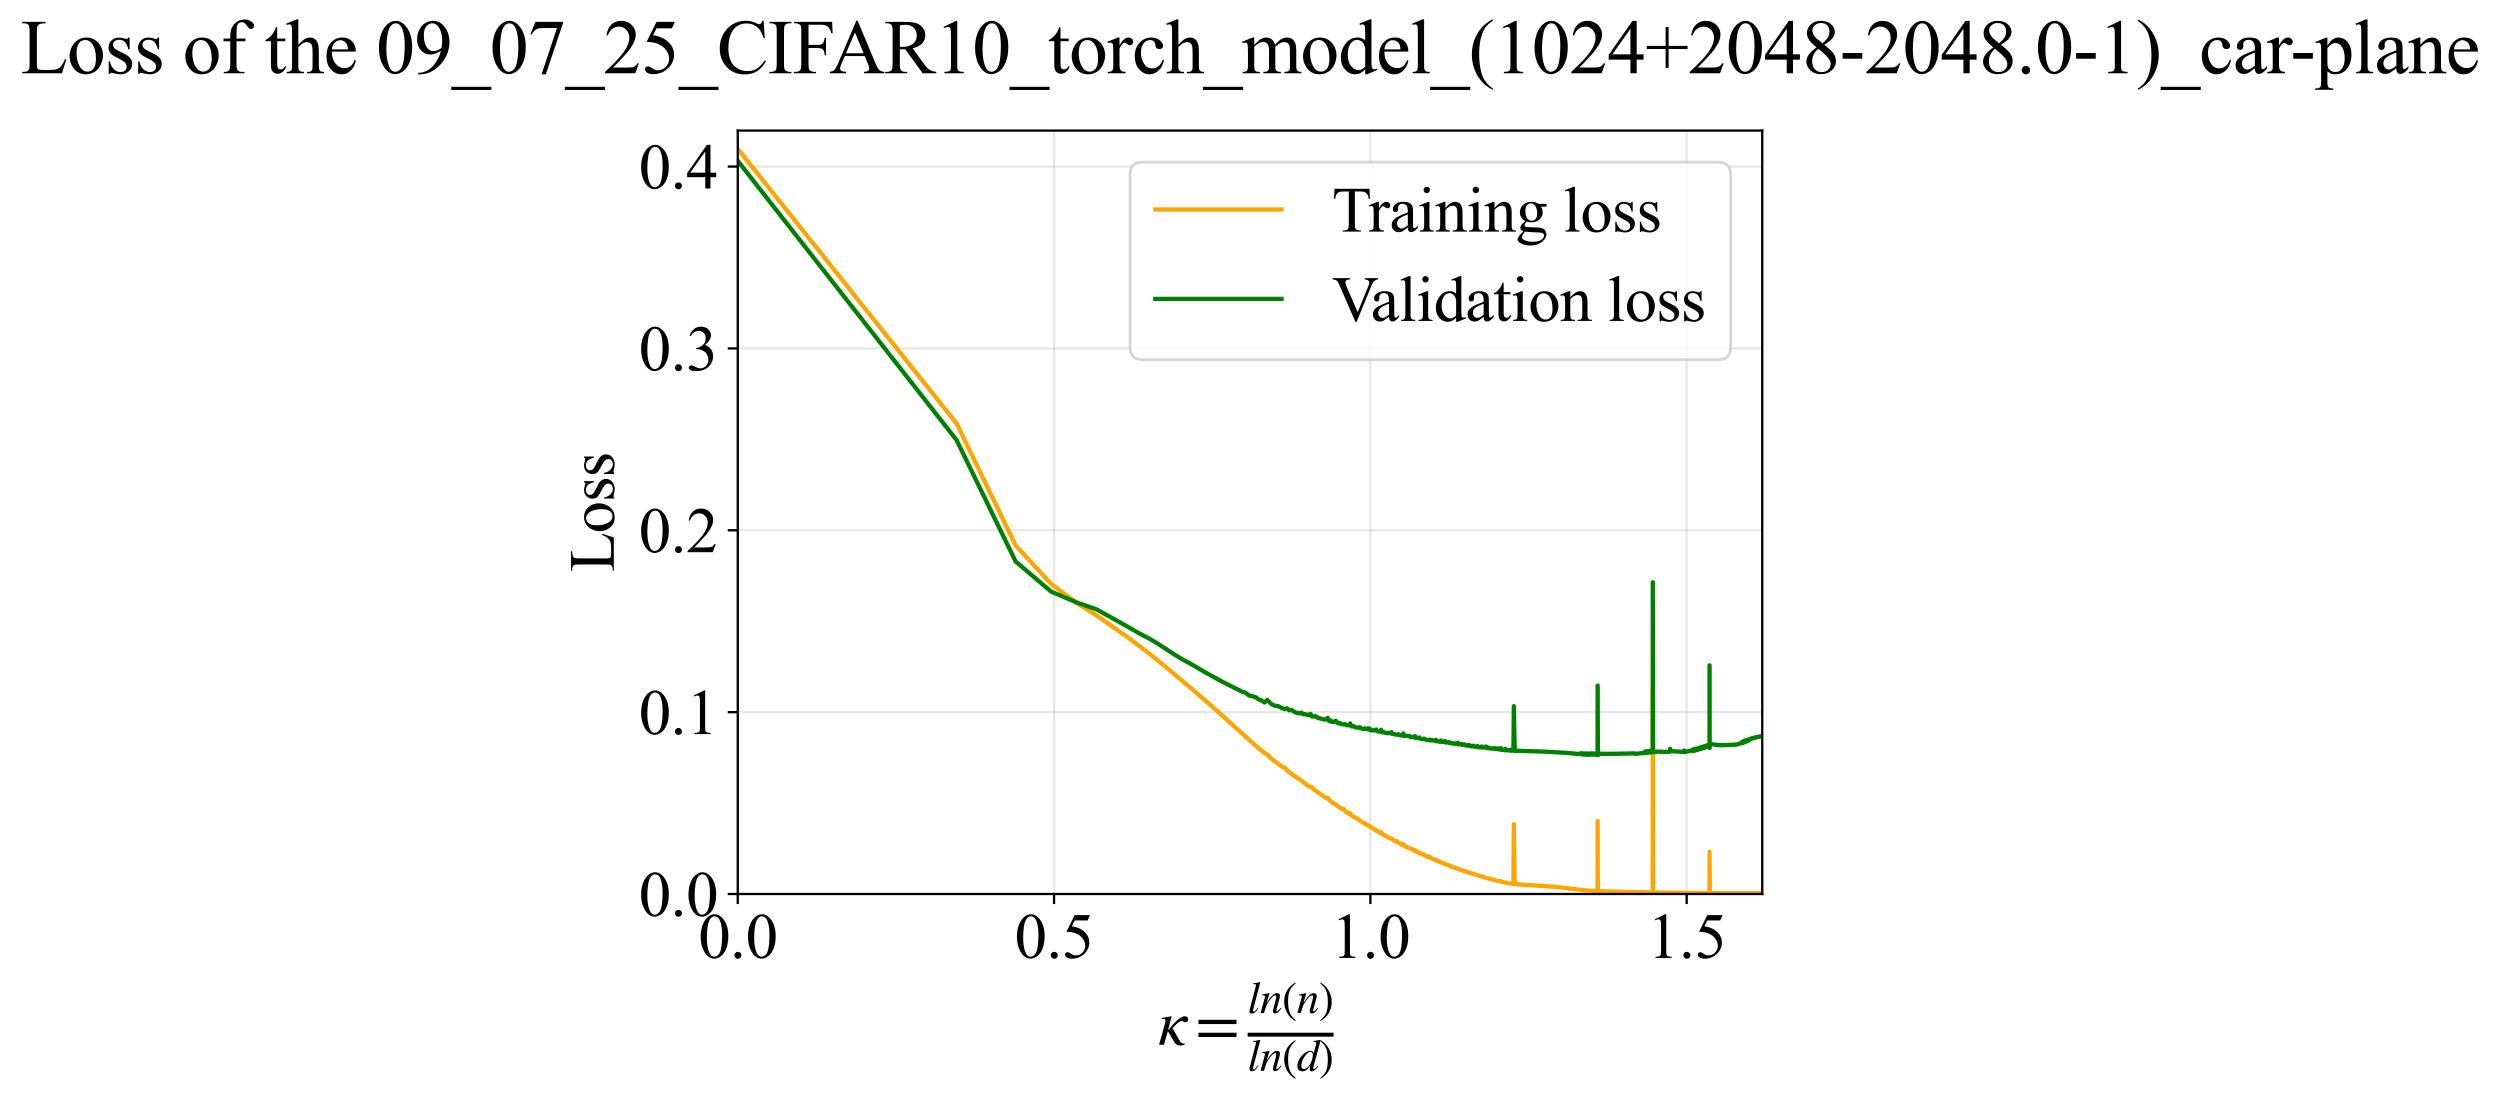<?xml version="1.0" encoding="utf-8" standalone="no"?>
<!DOCTYPE svg PUBLIC "-//W3C//DTD SVG 1.1//EN"
  "http://www.w3.org/Graphics/SVG/1.1/DTD/svg11.dtd">
<svg xmlns:xlink="http://www.w3.org/1999/xlink" width="871.472pt" height="383.266pt" viewBox="0 0 871.472 383.266" xmlns="http://www.w3.org/2000/svg" version="1.1">
 <defs>
  <style type="text/css">*{stroke-linejoin: round; stroke-linecap: butt}</style>
 </defs>
 <g id="figure_1">
  <g id="patch_1">
   <path d="M -0 383.266 
L 871.472 383.266 
L 871.472 0 
L -0 0 
z
" style="fill: #ffffff"/>
  </g>
  <g id="axes_1">
   <g id="patch_2">
    <path d="M 257.176 311.644 
L 614.296 311.644 
L 614.296 45.532 
L 257.176 45.532 
z
" style="fill: #ffffff"/>
   </g>
   <g id="matplotlib.axis_1">
    <g id="xtick_1">
     <g id="line2d_1">
      <path d="M 257.176 311.644 
L 257.176 45.532 
" clip-path="url(#p39e21e4a8b)" style="fill: none; stroke: #b0b0b0; stroke-opacity: 0.3; stroke-width: 0.8; stroke-linecap: square"/>
     </g>
     <g id="line2d_2">
      <defs>
       <path id="md12a4239df" d="M 0 0 
L 0 3.5 
" style="stroke: #000000; stroke-width: 0.8"/>
      </defs>
      <g>
       <use xlink:href="#md12a4239df" x="257.176" y="311.644" style="stroke: #000000; stroke-width: 0.8"/>
      </g>
     </g>
     <g id="text_1">
      <!-- 0.0 -->
      <g transform="translate(243.426 333.92) scale(0.22 -0.22)">
       <defs>
        <path id="TimesNewRomanPSMT-30" d="M 231 2094 
Q 231 2819 450 3342 
Q 669 3866 1031 4122 
Q 1313 4325 1613 4325 
Q 2100 4325 2488 3828 
Q 2972 3213 2972 2159 
Q 2972 1422 2759 906 
Q 2547 391 2217 158 
Q 1888 -75 1581 -75 
Q 975 -75 572 641 
Q 231 1244 231 2094 
z
M 844 2016 
Q 844 1141 1059 588 
Q 1238 122 1591 122 
Q 1759 122 1940 273 
Q 2122 425 2216 781 
Q 2359 1319 2359 2297 
Q 2359 3022 2209 3506 
Q 2097 3866 1919 4016 
Q 1791 4119 1609 4119 
Q 1397 4119 1231 3928 
Q 1006 3669 925 3112 
Q 844 2556 844 2016 
z
" transform="scale(0.016)"/>
        <path id="TimesNewRomanPSMT-2e" d="M 800 606 
Q 947 606 1047 504 
Q 1147 403 1147 259 
Q 1147 116 1045 14 
Q 944 -88 800 -88 
Q 656 -88 554 14 
Q 453 116 453 259 
Q 453 406 554 506 
Q 656 606 800 606 
z
" transform="scale(0.016)"/>
       </defs>
       <use xlink:href="#TimesNewRomanPSMT-30"/>
       <use xlink:href="#TimesNewRomanPSMT-2e" transform="translate(50 0)"/>
       <use xlink:href="#TimesNewRomanPSMT-30" transform="translate(75 0)"/>
      </g>
     </g>
    </g>
    <g id="xtick_2">
     <g id="line2d_3">
      <path d="M 367.435 311.644 
L 367.435 45.532 
" clip-path="url(#p39e21e4a8b)" style="fill: none; stroke: #b0b0b0; stroke-opacity: 0.3; stroke-width: 0.8; stroke-linecap: square"/>
     </g>
     <g id="line2d_4">
      <g>
       <use xlink:href="#md12a4239df" x="367.435" y="311.644" style="stroke: #000000; stroke-width: 0.8"/>
      </g>
     </g>
     <g id="text_2">
      <!-- 0.5 -->
      <g transform="translate(353.685 333.92) scale(0.22 -0.22)">
       <defs>
        <path id="TimesNewRomanPSMT-35" d="M 2778 4238 
L 2534 3706 
L 1259 3706 
L 981 3138 
Q 1809 3016 2294 2522 
Q 2709 2097 2709 1522 
Q 2709 1188 2573 903 
Q 2438 619 2231 419 
Q 2025 219 1772 97 
Q 1413 -75 1034 -75 
Q 653 -75 479 54 
Q 306 184 306 341 
Q 306 428 378 495 
Q 450 563 559 563 
Q 641 563 702 538 
Q 763 513 909 409 
Q 1144 247 1384 247 
Q 1750 247 2026 523 
Q 2303 800 2303 1197 
Q 2303 1581 2056 1914 
Q 1809 2247 1375 2428 
Q 1034 2569 447 2591 
L 1259 4238 
L 2778 4238 
z
" transform="scale(0.016)"/>
       </defs>
       <use xlink:href="#TimesNewRomanPSMT-30"/>
       <use xlink:href="#TimesNewRomanPSMT-2e" transform="translate(50 0)"/>
       <use xlink:href="#TimesNewRomanPSMT-35" transform="translate(75 0)"/>
      </g>
     </g>
    </g>
    <g id="xtick_3">
     <g id="line2d_5">
      <path d="M 477.694 311.644 
L 477.694 45.532 
" clip-path="url(#p39e21e4a8b)" style="fill: none; stroke: #b0b0b0; stroke-opacity: 0.3; stroke-width: 0.8; stroke-linecap: square"/>
     </g>
     <g id="line2d_6">
      <g>
       <use xlink:href="#md12a4239df" x="477.694" y="311.644" style="stroke: #000000; stroke-width: 0.8"/>
      </g>
     </g>
     <g id="text_3">
      <!-- 1.0 -->
      <g transform="translate(463.944 333.92) scale(0.22 -0.22)">
       <defs>
        <path id="TimesNewRomanPSMT-31" d="M 750 3822 
L 1781 4325 
L 1884 4325 
L 1884 747 
Q 1884 391 1914 303 
Q 1944 216 2037 169 
Q 2131 122 2419 116 
L 2419 0 
L 825 0 
L 825 116 
Q 1125 122 1212 167 
Q 1300 213 1334 289 
Q 1369 366 1369 747 
L 1369 3034 
Q 1369 3497 1338 3628 
Q 1316 3728 1258 3775 
Q 1200 3822 1119 3822 
Q 1003 3822 797 3725 
L 750 3822 
z
" transform="scale(0.016)"/>
       </defs>
       <use xlink:href="#TimesNewRomanPSMT-31"/>
       <use xlink:href="#TimesNewRomanPSMT-2e" transform="translate(50 0)"/>
       <use xlink:href="#TimesNewRomanPSMT-30" transform="translate(75 0)"/>
      </g>
     </g>
    </g>
    <g id="xtick_4">
     <g id="line2d_7">
      <path d="M 587.953 311.644 
L 587.953 45.532 
" clip-path="url(#p39e21e4a8b)" style="fill: none; stroke: #b0b0b0; stroke-opacity: 0.3; stroke-width: 0.8; stroke-linecap: square"/>
     </g>
     <g id="line2d_8">
      <g>
       <use xlink:href="#md12a4239df" x="587.953" y="311.644" style="stroke: #000000; stroke-width: 0.8"/>
      </g>
     </g>
     <g id="text_4">
      <!-- 1.5 -->
      <g transform="translate(574.203 333.92) scale(0.22 -0.22)">
       <use xlink:href="#TimesNewRomanPSMT-31"/>
       <use xlink:href="#TimesNewRomanPSMT-2e" transform="translate(50 0)"/>
       <use xlink:href="#TimesNewRomanPSMT-35" transform="translate(75 0)"/>
      </g>
     </g>
    </g>
    <g id="text_5">
     <!-- $\kappa  = \frac{ln(n)}{ln(d)}$ -->
     <g transform="translate(403.726 364.186) scale(0.22 -0.22)">
      <defs>
       <path id="STIXGeneral-Italic-3ba" d="M 979 1440 
L 998 1446 
Q 1850 2541 2464 2790 
Q 2547 2822 2630 2822 
Q 2797 2822 2886 2736 
Q 2976 2650 2976 2522 
Q 2976 2387 2893 2307 
Q 2810 2227 2682 2227 
Q 2605 2227 2502 2288 
Q 2400 2349 2336 2349 
Q 2170 2349 1990 2205 
Q 1811 2061 1414 1645 
L 2042 544 
Q 2202 262 2310 182 
Q 2419 102 2624 102 
L 2624 0 
Q 2374 -83 2182 -83 
Q 1786 -83 1555 326 
L 960 1350 
L 576 0 
L 90 0 
L 640 1978 
Q 730 2317 730 2406 
Q 730 2560 518 2560 
L 339 2560 
L 339 2650 
Q 678 2694 1306 2822 
L 1325 2803 
L 979 1440 
z
" transform="scale(0.016)"/>
       <path id="STIXGeneral-Regular-3d" d="M 4077 2048 
L 307 2048 
L 307 2470 
L 4077 2470 
L 4077 2048 
z
M 4077 768 
L 307 768 
L 307 1190 
L 4077 1190 
L 4077 768 
z
" transform="scale(0.016)"/>
       <path id="STIXGeneral-Italic-6c" d="M 1786 4339 
L 806 595 
Q 755 410 755 320 
Q 755 205 864 205 
Q 1037 205 1293 570 
L 1453 794 
L 1542 730 
Q 1254 275 1046 102 
Q 838 -70 576 -70 
Q 262 -70 262 288 
Q 262 397 288 480 
L 1165 3834 
Q 1184 3898 1184 3955 
Q 1184 4096 870 4096 
L 755 4096 
L 755 4198 
Q 1203 4250 1747 4371 
L 1786 4339 
z
" transform="scale(0.016)"/>
       <path id="STIXGeneral-Italic-6e" d="M 2944 749 
L 3034 666 
Q 2707 218 2534 80 
Q 2362 -58 2138 -58 
Q 2010 -58 1923 28 
Q 1837 115 1837 288 
Q 1837 390 1939 768 
L 2221 1805 
Q 2310 2150 2310 2310 
Q 2310 2496 2157 2496 
Q 1971 2496 1750 2275 
Q 1530 2054 1210 1587 
Q 998 1274 899 1024 
Q 800 774 570 0 
L 90 0 
L 704 2240 
Q 717 2304 717 2349 
Q 717 2445 630 2480 
Q 544 2515 301 2522 
L 301 2624 
Q 550 2675 857 2729 
Q 1165 2784 1338 2822 
L 1363 2810 
L 934 1414 
Q 1408 2170 1753 2496 
Q 2099 2822 2413 2822 
Q 2611 2822 2720 2716 
Q 2829 2611 2829 2432 
Q 2829 2272 2765 2048 
L 2406 749 
Q 2317 429 2317 358 
Q 2317 243 2419 243 
Q 2541 243 2810 582 
Q 2854 634 2944 749 
z
" transform="scale(0.016)"/>
       <path id="STIXGeneral-Regular-28" d="M 1946 -1030 
L 1869 -1133 
Q 1126 -710 716 32 
Q 307 774 307 1613 
Q 307 3386 1888 4326 
L 1946 4224 
Q 1293 3667 1075 3126 
Q 858 2586 858 1632 
Q 858 685 1082 96 
Q 1306 -493 1946 -1030 
z
" transform="scale(0.016)"/>
       <path id="STIXGeneral-Regular-29" d="M 186 4224 
L 262 4326 
Q 992 3891 1408 3148 
Q 1824 2406 1824 1581 
Q 1824 -166 243 -1133 
L 186 -1030 
Q 845 -486 1059 54 
Q 1274 595 1274 1562 
Q 1274 2534 1059 3120 
Q 845 3706 186 4224 
z
" transform="scale(0.016)"/>
       <path id="STIXGeneral-Italic-64" d="M 3334 4371 
L 3373 4333 
L 3123 3360 
L 2739 1958 
Q 2323 429 2323 384 
Q 2323 256 2438 256 
Q 2522 256 2614 336 
Q 2707 416 2963 710 
L 3040 646 
Q 2547 -83 2099 -83 
Q 1978 -83 1907 -6 
Q 1837 70 1837 205 
Q 1837 397 1920 774 
Q 1645 307 1379 118 
Q 1114 -70 781 -70 
Q 461 -70 278 125 
Q 96 320 96 678 
Q 96 1440 713 2131 
Q 1331 2822 1965 2822 
Q 2163 2822 2256 2732 
Q 2349 2643 2381 2451 
L 2387 2451 
L 2675 3494 
Q 2765 3808 2765 3949 
Q 2765 4051 2694 4076 
Q 2624 4102 2355 4115 
L 2355 4224 
Q 2848 4269 3334 4371 
z
M 2278 2310 
Q 2278 2477 2185 2576 
Q 2093 2675 1978 2675 
Q 1677 2675 1395 2381 
Q 1075 2042 864 1571 
Q 653 1101 653 704 
Q 653 486 752 361 
Q 851 237 1024 237 
Q 1312 237 1606 550 
Q 1901 864 2089 1350 
Q 2278 1837 2278 2310 
z
" transform="scale(0.016)"/>
      </defs>
      <use xlink:href="#STIXGeneral-Italic-3ba" transform="translate(0 0.003)"/>
      <use xlink:href="#STIXGeneral-Regular-3d" transform="translate(58.84 0.003)"/>
      <use xlink:href="#STIXGeneral-Italic-6c" transform="translate(141.78 50.192) scale(0.7)"/>
      <use xlink:href="#STIXGeneral-Italic-6e" transform="translate(161.24 50.192) scale(0.7)"/>
      <use xlink:href="#STIXGeneral-Regular-28" transform="translate(196.24 50.192) scale(0.7)"/>
      <use xlink:href="#STIXGeneral-Italic-6e" transform="translate(219.55 50.192) scale(0.7)"/>
      <use xlink:href="#STIXGeneral-Regular-29" transform="translate(254.55 50.192) scale(0.7)"/>
      <use xlink:href="#STIXGeneral-Italic-6c" transform="translate(141.78 -41.258) scale(0.7)"/>
      <use xlink:href="#STIXGeneral-Italic-6e" transform="translate(161.24 -41.258) scale(0.7)"/>
      <use xlink:href="#STIXGeneral-Regular-28" transform="translate(196.24 -41.258) scale(0.7)"/>
      <use xlink:href="#STIXGeneral-Italic-64" transform="translate(219.55 -41.258) scale(0.7)"/>
      <use xlink:href="#STIXGeneral-Regular-29" transform="translate(254.55 -41.258) scale(0.7)"/>
      <path d="M 141.78 12.8 
L 141.78 19.05 
L 277.86 19.05 
L 277.86 12.8 
L 141.78 12.8 
z
"/>
     </g>
    </g>
   </g>
   <g id="matplotlib.axis_2">
    <g id="ytick_1">
     <g id="line2d_9">
      <path d="M 257.176 311.644 
L 614.296 311.644 
" clip-path="url(#p39e21e4a8b)" style="fill: none; stroke: #b0b0b0; stroke-opacity: 0.3; stroke-width: 0.8; stroke-linecap: square"/>
     </g>
     <g id="line2d_10">
      <defs>
       <path id="m257a3cf973" d="M 0 0 
L -3.5 0 
" style="stroke: #000000; stroke-width: 0.8"/>
      </defs>
      <g>
       <use xlink:href="#m257a3cf973" x="257.176" y="311.644" style="stroke: #000000; stroke-width: 0.8"/>
      </g>
     </g>
     <g id="text_6">
      <!-- 0.0 -->
      <g transform="translate(222.676 319.282) scale(0.22 -0.22)">
       <use xlink:href="#TimesNewRomanPSMT-30"/>
       <use xlink:href="#TimesNewRomanPSMT-2e" transform="translate(50 0)"/>
       <use xlink:href="#TimesNewRomanPSMT-30" transform="translate(75 0)"/>
      </g>
     </g>
    </g>
    <g id="ytick_2">
     <g id="line2d_11">
      <path d="M 257.176 248.248 
L 614.296 248.248 
" clip-path="url(#p39e21e4a8b)" style="fill: none; stroke: #b0b0b0; stroke-opacity: 0.3; stroke-width: 0.8; stroke-linecap: square"/>
     </g>
     <g id="line2d_12">
      <g>
       <use xlink:href="#m257a3cf973" x="257.176" y="248.248" style="stroke: #000000; stroke-width: 0.8"/>
      </g>
     </g>
     <g id="text_7">
      <!-- 0.1 -->
      <g transform="translate(222.676 255.886) scale(0.22 -0.22)">
       <use xlink:href="#TimesNewRomanPSMT-30"/>
       <use xlink:href="#TimesNewRomanPSMT-2e" transform="translate(50 0)"/>
       <use xlink:href="#TimesNewRomanPSMT-31" transform="translate(75 0)"/>
      </g>
     </g>
    </g>
    <g id="ytick_3">
     <g id="line2d_13">
      <path d="M 257.176 184.852 
L 614.296 184.852 
" clip-path="url(#p39e21e4a8b)" style="fill: none; stroke: #b0b0b0; stroke-opacity: 0.3; stroke-width: 0.8; stroke-linecap: square"/>
     </g>
     <g id="line2d_14">
      <g>
       <use xlink:href="#m257a3cf973" x="257.176" y="184.852" style="stroke: #000000; stroke-width: 0.8"/>
      </g>
     </g>
     <g id="text_8">
      <!-- 0.2 -->
      <g transform="translate(222.676 192.49) scale(0.22 -0.22)">
       <defs>
        <path id="TimesNewRomanPSMT-32" d="M 2934 816 
L 2638 0 
L 138 0 
L 138 116 
Q 1241 1122 1691 1759 
Q 2141 2397 2141 2925 
Q 2141 3328 1894 3587 
Q 1647 3847 1303 3847 
Q 991 3847 742 3664 
Q 494 3481 375 3128 
L 259 3128 
Q 338 3706 661 4015 
Q 984 4325 1469 4325 
Q 1984 4325 2329 3994 
Q 2675 3663 2675 3213 
Q 2675 2891 2525 2569 
Q 2294 2063 1775 1497 
Q 997 647 803 472 
L 1909 472 
Q 2247 472 2383 497 
Q 2519 522 2628 598 
Q 2738 675 2819 816 
L 2934 816 
z
" transform="scale(0.016)"/>
       </defs>
       <use xlink:href="#TimesNewRomanPSMT-30"/>
       <use xlink:href="#TimesNewRomanPSMT-2e" transform="translate(50 0)"/>
       <use xlink:href="#TimesNewRomanPSMT-32" transform="translate(75 0)"/>
      </g>
     </g>
    </g>
    <g id="ytick_4">
     <g id="line2d_15">
      <path d="M 257.176 121.456 
L 614.296 121.456 
" clip-path="url(#p39e21e4a8b)" style="fill: none; stroke: #b0b0b0; stroke-opacity: 0.3; stroke-width: 0.8; stroke-linecap: square"/>
     </g>
     <g id="line2d_16">
      <g>
       <use xlink:href="#m257a3cf973" x="257.176" y="121.456" style="stroke: #000000; stroke-width: 0.8"/>
      </g>
     </g>
     <g id="text_9">
      <!-- 0.3 -->
      <g transform="translate(222.676 129.094) scale(0.22 -0.22)">
       <defs>
        <path id="TimesNewRomanPSMT-33" d="M 325 3431 
Q 506 3859 782 4092 
Q 1059 4325 1472 4325 
Q 1981 4325 2253 3994 
Q 2459 3747 2459 3466 
Q 2459 3003 1878 2509 
Q 2269 2356 2469 2072 
Q 2669 1788 2669 1403 
Q 2669 853 2319 450 
Q 1863 -75 997 -75 
Q 569 -75 414 31 
Q 259 138 259 259 
Q 259 350 332 419 
Q 406 488 509 488 
Q 588 488 669 463 
Q 722 447 909 348 
Q 1097 250 1169 231 
Q 1284 197 1416 197 
Q 1734 197 1970 444 
Q 2206 691 2206 1028 
Q 2206 1275 2097 1509 
Q 2016 1684 1919 1775 
Q 1784 1900 1550 2001 
Q 1316 2103 1072 2103 
L 972 2103 
L 972 2197 
Q 1219 2228 1467 2375 
Q 1716 2522 1828 2728 
Q 1941 2934 1941 3181 
Q 1941 3503 1739 3701 
Q 1538 3900 1238 3900 
Q 753 3900 428 3381 
L 325 3431 
z
" transform="scale(0.016)"/>
       </defs>
       <use xlink:href="#TimesNewRomanPSMT-30"/>
       <use xlink:href="#TimesNewRomanPSMT-2e" transform="translate(50 0)"/>
       <use xlink:href="#TimesNewRomanPSMT-33" transform="translate(75 0)"/>
      </g>
     </g>
    </g>
    <g id="ytick_5">
     <g id="line2d_17">
      <path d="M 257.176 58.06 
L 614.296 58.06 
" clip-path="url(#p39e21e4a8b)" style="fill: none; stroke: #b0b0b0; stroke-opacity: 0.3; stroke-width: 0.8; stroke-linecap: square"/>
     </g>
     <g id="line2d_18">
      <g>
       <use xlink:href="#m257a3cf973" x="257.176" y="58.06" style="stroke: #000000; stroke-width: 0.8"/>
      </g>
     </g>
     <g id="text_10">
      <!-- 0.4 -->
      <g transform="translate(222.676 65.698) scale(0.22 -0.22)">
       <defs>
        <path id="TimesNewRomanPSMT-34" d="M 2978 1563 
L 2978 1119 
L 2409 1119 
L 2409 0 
L 1894 0 
L 1894 1119 
L 100 1119 
L 100 1519 
L 2066 4325 
L 2409 4325 
L 2409 1563 
L 2978 1563 
z
M 1894 1563 
L 1894 3666 
L 406 1563 
L 1894 1563 
z
" transform="scale(0.016)"/>
       </defs>
       <use xlink:href="#TimesNewRomanPSMT-30"/>
       <use xlink:href="#TimesNewRomanPSMT-2e" transform="translate(50 0)"/>
       <use xlink:href="#TimesNewRomanPSMT-34" transform="translate(75 0)"/>
      </g>
     </g>
    </g>
    <g id="text_11">
     <!-- Loss -->
     <g transform="translate(213.97 199.369) rotate(-90) scale(0.22 -0.22)">
      <defs>
       <path id="TimesNewRomanPSMT-4c" d="M 3669 1172 
L 3772 1150 
L 3409 0 
L 128 0 
L 128 116 
L 288 116 
Q 556 116 672 291 
Q 738 391 738 753 
L 738 3488 
Q 738 3884 650 3984 
Q 528 4122 288 4122 
L 128 4122 
L 128 4238 
L 2047 4238 
L 2047 4122 
Q 1709 4125 1573 4059 
Q 1438 3994 1388 3894 
Q 1338 3794 1338 3416 
L 1338 753 
Q 1338 494 1388 397 
Q 1425 331 1503 300 
Q 1581 269 1991 269 
L 2300 269 
Q 2788 269 2984 341 
Q 3181 413 3343 595 
Q 3506 778 3669 1172 
z
" transform="scale(0.016)"/>
       <path id="TimesNewRomanPSMT-6f" d="M 1600 2947 
Q 2250 2947 2644 2453 
Q 2978 2031 2978 1484 
Q 2978 1100 2793 706 
Q 2609 313 2286 112 
Q 1963 -88 1566 -88 
Q 919 -88 538 428 
Q 216 863 216 1403 
Q 216 1797 411 2186 
Q 606 2575 925 2761 
Q 1244 2947 1600 2947 
z
M 1503 2744 
Q 1338 2744 1170 2645 
Q 1003 2547 900 2300 
Q 797 2053 797 1666 
Q 797 1041 1045 587 
Q 1294 134 1700 134 
Q 2003 134 2200 384 
Q 2397 634 2397 1244 
Q 2397 2006 2069 2444 
Q 1847 2744 1503 2744 
z
" transform="scale(0.016)"/>
       <path id="TimesNewRomanPSMT-73" d="M 2050 2947 
L 2050 1972 
L 1947 1972 
Q 1828 2431 1642 2597 
Q 1456 2763 1169 2763 
Q 950 2763 815 2647 
Q 681 2531 681 2391 
Q 681 2216 781 2091 
Q 878 1963 1175 1819 
L 1631 1597 
Q 2266 1288 2266 781 
Q 2266 391 1970 151 
Q 1675 -88 1309 -88 
Q 1047 -88 709 6 
Q 606 38 541 38 
Q 469 38 428 -44 
L 325 -44 
L 325 978 
L 428 978 
Q 516 541 762 319 
Q 1009 97 1316 97 
Q 1531 97 1667 223 
Q 1803 350 1803 528 
Q 1803 744 1651 891 
Q 1500 1038 1047 1263 
Q 594 1488 453 1669 
Q 313 1847 313 2119 
Q 313 2472 555 2709 
Q 797 2947 1181 2947 
Q 1350 2947 1591 2875 
Q 1750 2828 1803 2828 
Q 1853 2828 1881 2850 
Q 1909 2872 1947 2947 
L 2050 2947 
z
" transform="scale(0.016)"/>
      </defs>
      <use xlink:href="#TimesNewRomanPSMT-4c"/>
      <use xlink:href="#TimesNewRomanPSMT-6f" transform="translate(61.084 0)"/>
      <use xlink:href="#TimesNewRomanPSMT-73" transform="translate(111.084 0)"/>
      <use xlink:href="#TimesNewRomanPSMT-73" transform="translate(150 0)"/>
     </g>
    </g>
   </g>
   <g id="line2d_19">
    <path d="M 257.176 51.871 
L 333.466 147.66 
L 354.038 190.157 
L 366.429 203.56 
L 375.323 210.186 
L 382.267 214.576 
L 392.793 221.934 
L 400.688 227.893 
L 407.009 233.045 
L 412.279 237.507 
L 416.8 241.274 
L 424.276 247.848 
L 437.671 259.933 
L 440.792 262.507 
L 441.768 263 
L 442.715 264.098 
L 444.529 265.522 
L 447.068 267.425 
L 447.872 267.598 
L 448.655 268.559 
L 450.897 270.316 
L 451.61 270.678 
L 452.308 271.304 
L 452.99 271.654 
L 456.2 274.072 
L 456.805 274.159 
L 457.399 274.508 
L 457.981 275.289 
L 458.554 275.569 
L 459.668 276.433 
L 462.294 278.213 
L 462.795 278.092 
L 463.287 278.799 
L 464.72 279.991 
L 465.184 280.294 
L 465.641 280.326 
L 466.092 280.913 
L 466.974 281.456 
L 467.833 282.066 
L 468.254 281.927 
L 468.669 282.642 
L 470.279 283.685 
L 470.668 283.48 
L 471.054 284.222 
L 472.912 285.376 
L 473.271 285.379 
L 473.627 285.843 
L 473.978 285.99 
L 474.669 286.516 
L 475.008 286.583 
L 476.007 287.297 
L 476.656 287.766 
L 476.975 287.727 
L 479.421 289.35 
L 479.714 289.298 
L 480.004 289.745 
L 480.292 289.826 
L 480.86 290.228 
L 481.14 290.325 
L 481.417 290.086 
L 481.692 290.676 
L 483.812 291.817 
L 484.572 292.275 
L 485.069 292.244 
L 485.8 292.94 
L 486.749 293.383 
L 486.982 293.285 
L 487.213 293.68 
L 487.442 293.726 
L 487.897 294.014 
L 488.344 294.168 
L 488.786 294.494 
L 489.005 294.566 
L 489.222 294.216 
L 489.437 294.81 
L 490.906 295.52 
L 491.314 295.624 
L 491.716 295.915 
L 491.916 295.899 
L 493.086 296.521 
L 493.277 296.366 
L 493.467 296.764 
L 493.656 296.791 
L 494.215 297.087 
L 495.837 297.775 
L 496.012 297.672 
L 496.186 297.985 
L 496.36 298.002 
L 496.703 298.198 
L 497.713 298.651 
L 498.042 298.833 
L 498.368 298.668 
L 498.691 299.12 
L 499.796 299.517 
L 500.258 299.785 
L 500.562 299.729 
L 500.864 300.051 
L 501.751 300.383 
L 502.042 300.533 
L 502.329 300.456 
L 502.472 300.714 
L 502.897 300.873 
L 503.317 301.05 
L 503.593 301.1 
L 503.73 301.029 
L 503.867 301.285 
L 504.139 301.394 
L 505.072 301.636 
L 505.334 301.819 
L 505.723 302.001 
L 505.979 301.929 
L 506.234 302.157 
L 506.612 302.304 
L 507.96 302.818 
L 508.08 302.827 
L 508.199 302.713 
L 508.436 302.935 
L 508.789 303.102 
L 511.154 303.9 
L 511.478 304.003 
L 512.639 304.362 
L 513.558 304.645 
L 513.758 304.675 
L 514.057 304.801 
L 514.84 305.059 
L 518.917 306.257 
L 519.171 306.271 
L 519.255 306.238 
L 519.423 306.382 
L 520.168 306.563 
L 520.493 306.643 
L 523.058 307.265 
L 523.207 307.185 
L 523.355 307.327 
L 524.086 307.502 
L 525.082 307.704 
L 527.51 308.183 
L 527.574 308.083 
L 527.704 287.312 
L 527.768 292.229 
L 527.961 307.371 
L 528.152 308.013 
L 528.406 308.183 
L 529.277 308.289 
L 542.622 309.179 
L 549.363 309.982 
L 552.531 310.356 
L 553.262 310.411 
L 553.976 310.467 
L 556.889 310.642 
L 556.915 286.232 
L 556.992 310.228 
L 557.146 310.637 
L 557.904 310.687 
L 576.125 311.09 
L 576.153 239.684 
L 576.223 310.858 
L 576.349 311.049 
L 577.812 311.119 
L 595.922 311.324 
L 595.93 296.924 
L 596.028 311.32 
L 606.101 311.325 
L 614.296 311.326 
L 614.296 311.326 
" clip-path="url(#p39e21e4a8b)" style="fill: none; stroke: #ffa500; stroke-width: 1.5; stroke-linecap: square"/>
   </g>
   <g id="line2d_20">
    <path d="M 257.176 56.089 
L 333.466 153.433 
L 354.038 195.734 
L 366.429 206.237 
L 375.323 210.018 
L 382.267 212.441 
L 392.793 218.292 
L 396.985 220.715 
L 400.688 222.629 
L 404.005 224.653 
L 409.753 228.397 
L 412.279 229.917 
L 414.62 231.163 
L 420.757 234.728 
L 425.899 237.557 
L 432.967 241.118 
L 434.209 241.486 
L 435.406 242.454 
L 436.558 242.687 
L 437.671 243.04 
L 438.746 243.764 
L 439.786 244.228 
L 440.792 244.873 
L 441.768 243.994 
L 442.715 244.992 
L 443.635 245.686 
L 444.529 246.051 
L 445.398 246.084 
L 447.068 246.905 
L 447.872 247.201 
L 448.655 246.888 
L 449.42 247.596 
L 450.167 247.468 
L 451.61 248.339 
L 452.99 248.704 
L 453.659 248.398 
L 454.313 249.006 
L 454.955 248.926 
L 456.2 249.344 
L 456.805 248.845 
L 457.399 249.83 
L 458.554 249.654 
L 459.668 250.386 
L 460.211 250.378 
L 460.745 250.63 
L 461.786 250.83 
L 462.294 250.733 
L 462.795 250.234 
L 463.287 251.406 
L 463.772 251.117 
L 464.25 251.617 
L 465.184 251.622 
L 465.641 251.237 
L 466.092 251.844 
L 466.536 252.204 
L 466.974 251.953 
L 467.407 252.284 
L 467.833 252.469 
L 468.254 252.514 
L 468.669 252.438 
L 469.079 252.553 
L 469.484 252.815 
L 470.279 252.752 
L 470.668 252.177 
L 471.054 253.178 
L 471.434 253.233 
L 471.81 253.14 
L 472.182 253.436 
L 473.627 253.773 
L 473.978 253.455 
L 474.325 253.796 
L 475.008 254.058 
L 475.345 254.125 
L 475.678 253.933 
L 476.007 253.93 
L 476.333 254.146 
L 476.656 254.205 
L 476.975 253.86 
L 477.291 253.984 
L 477.604 254.542 
L 477.914 254.323 
L 478.221 254.625 
L 478.827 254.582 
L 479.421 254.58 
L 479.714 254.315 
L 480.004 254.831 
L 480.292 254.999 
L 480.86 255 
L 481.14 254.91 
L 481.417 254.424 
L 481.692 255.246 
L 481.965 255.31 
L 482.236 255.168 
L 482.77 255.411 
L 483.555 255.598 
L 483.812 255.407 
L 484.572 255.617 
L 485.069 255.233 
L 485.314 255.861 
L 485.558 255.727 
L 486.04 255.971 
L 487.213 256.127 
L 487.442 255.949 
L 487.897 256.279 
L 488.566 256.376 
L 489.005 256.282 
L 489.222 255.683 
L 489.437 256.538 
L 491.314 256.548 
L 491.716 256.949 
L 492.311 256.943 
L 492.506 256.874 
L 492.894 257.055 
L 493.086 256.959 
L 493.277 256.621 
L 493.467 257.213 
L 493.656 257.291 
L 494.03 257.18 
L 494.399 257.247 
L 494.765 257.074 
L 494.946 257.419 
L 495.305 257.544 
L 496.186 257.641 
L 496.36 257.464 
L 496.703 257.751 
L 498.206 258.031 
L 498.53 257.831 
L 498.851 258.121 
L 499.327 258.036 
L 500.105 258.187 
L 500.258 258.237 
L 500.562 257.899 
L 500.713 258.403 
L 501.162 258.393 
L 501.751 258.56 
L 502.042 258.5 
L 502.329 258.136 
L 502.472 258.62 
L 502.756 258.641 
L 503.177 258.567 
L 503.455 258.684 
L 503.73 258.321 
L 503.867 258.81 
L 504.139 258.833 
L 504.542 258.743 
L 504.809 258.82 
L 505.072 258.615 
L 505.334 259.035 
L 505.723 259.045 
L 505.979 259.09 
L 506.234 258.932 
L 506.486 259.181 
L 507.231 259.305 
L 507.598 259.081 
L 507.96 259.328 
L 508.08 259.222 
L 508.199 258.916 
L 508.436 259.493 
L 508.789 259.423 
L 509.022 259.398 
L 509.138 259.306 
L 509.597 259.668 
L 509.824 259.63 
L 509.937 259.507 
L 510.274 259.625 
L 510.496 259.48 
L 510.717 259.793 
L 511.37 259.918 
L 511.585 259.786 
L 511.799 259.844 
L 512.011 259.815 
L 512.116 259.691 
L 512.431 260.071 
L 513.05 260.155 
L 513.254 259.973 
L 513.457 260.106 
L 513.758 259.973 
L 513.958 260.279 
L 514.548 260.288 
L 514.743 260.196 
L 514.936 260.27 
L 515.128 260.089 
L 515.319 260.449 
L 515.886 260.517 
L 516.165 260.341 
L 516.35 260.439 
L 516.534 260.208 
L 516.808 260.622 
L 517.348 260.528 
L 517.526 260.517 
L 517.704 260.526 
L 517.88 260.236 
L 518.055 260.705 
L 518.316 260.61 
L 518.489 260.461 
L 518.747 260.816 
L 519.255 260.864 
L 519.423 260.69 
L 519.59 260.884 
L 519.839 260.934 
L 520.331 260.967 
L 520.574 260.799 
L 520.735 260.925 
L 520.895 260.725 
L 521.134 261.099 
L 521.685 261.067 
L 521.84 260.884 
L 522.072 261.1 
L 522.226 260.885 
L 522.455 261.252 
L 523.058 261.208 
L 523.207 260.777 
L 523.355 261.4 
L 523.429 261.233 
L 523.503 261.303 
L 523.723 261.399 
L 524.517 261.44 
L 524.588 261.366 
L 524.73 261.019 
L 524.801 261.574 
L 524.872 261.432 
L 525.98 261.585 
L 526.116 261.435 
L 526.184 261.485 
L 526.319 261.532 
L 526.454 261.338 
L 526.654 261.708 
L 527.118 261.573 
L 527.249 261.434 
L 527.445 261.666 
L 527.51 261.564 
L 527.574 261.108 
L 527.704 246.167 
L 527.897 256.173 
L 528.025 261.402 
L 528.089 261.779 
L 528.152 261.457 
L 528.216 261.821 
L 528.279 261.631 
L 528.594 261.678 
L 529.277 261.739 
L 538.026 261.988 
L 546.207 262.442 
L 550.073 262.811 
L 550.359 262.743 
L 550.643 262.727 
L 550.706 262.678 
L 550.737 262.765 
L 550.924 262.68 
L 550.955 262.619 
L 550.986 262.759 
L 551.017 262.825 
L 551.048 262.806 
L 551.11 262.572 
L 551.141 262.8 
L 551.203 262.951 
L 551.264 262.889 
L 551.326 262.972 
L 551.357 262.916 
L 551.387 262.865 
L 551.418 262.91 
L 551.448 262.985 
L 551.51 262.865 
L 551.571 262.739 
L 551.601 262.582 
L 551.631 262.725 
L 551.723 262.974 
L 551.783 262.917 
L 551.844 262.998 
L 551.874 262.913 
L 551.904 262.885 
L 551.934 262.96 
L 551.964 263.03 
L 551.994 262.969 
L 552.084 262.672 
L 552.144 262.839 
L 552.204 262.654 
L 552.234 262.784 
L 552.264 262.873 
L 552.294 262.823 
L 552.323 262.655 
L 552.383 262.896 
L 552.531 263.008 
L 552.561 263.055 
L 552.59 262.994 
L 552.62 262.934 
L 552.649 262.985 
L 552.678 263.073 
L 552.737 262.928 
L 552.913 262.696 
L 553.001 262.914 
L 553.03 262.791 
L 553.059 262.618 
L 553.088 262.832 
L 553.233 263.049 
L 553.262 263.063 
L 553.29 262.981 
L 553.319 262.949 
L 553.348 263.033 
L 553.377 263.099 
L 553.406 263.005 
L 553.492 262.717 
L 553.578 262.739 
L 553.606 262.689 
L 553.721 263.106 
L 553.749 263.04 
L 553.919 262.689 
L 553.976 262.896 
L 554.004 262.841 
L 554.032 262.657 
L 554.089 262.916 
L 554.145 263.069 
L 554.229 263.017 
L 554.257 263.078 
L 554.285 263.001 
L 554.313 262.923 
L 554.369 263.08 
L 554.425 262.887 
L 554.564 262.691 
L 554.591 262.691 
L 554.647 262.854 
L 554.674 262.707 
L 554.702 262.605 
L 554.73 262.837 
L 554.785 263.033 
L 554.867 262.985 
L 554.895 263.054 
L 554.95 262.911 
L 555.004 263.062 
L 555.059 262.887 
L 555.222 262.643 
L 555.277 262.888 
L 555.331 262.632 
L 555.385 262.917 
L 555.52 263.073 
L 555.708 262.9 
L 555.761 262.743 
L 555.841 262.76 
L 555.868 262.758 
L 555.974 262.738 
L 556.001 262.923 
L 556.027 262.939 
L 556.08 262.672 
L 556.107 262.898 
L 556.265 263.12 
L 556.5 262.67 
L 556.526 262.897 
L 556.683 263.094 
L 556.864 263.019 
L 556.889 262.083 
L 556.915 238.98 
L 556.992 260.096 
L 557.018 260.36 
L 557.069 263.223 
L 557.146 262.805 
L 557.172 262.917 
L 557.248 262.809 
L 557.679 262.774 
L 562.37 262.769 
L 568.184 262.66 
L 569.788 262.607 
L 569.874 262.744 
L 570.011 262.799 
L 570.468 262.739 
L 573.176 262.459 
L 573.238 262.499 
L 573.253 262.44 
L 573.407 262.069 
L 573.299 262.52 
L 573.422 262.085 
L 573.514 262.423 
L 573.483 261.938 
L 573.545 262.321 
L 573.636 262.479 
L 573.606 262.297 
L 573.651 262.357 
L 573.742 261.994 
L 573.773 262.2 
L 573.818 261.942 
L 573.833 262.233 
L 573.909 262.406 
L 573.939 262.232 
L 573.969 262.417 
L 573.999 262.16 
L 574.135 261.869 
L 574.239 262.362 
L 574.254 262.281 
L 574.299 262.377 
L 574.403 261.89 
L 574.507 262.285 
L 574.463 261.798 
L 574.537 262.185 
L 574.596 262.118 
L 574.64 262.365 
L 574.67 261.955 
L 574.743 262.222 
L 574.817 262.31 
L 574.788 262.137 
L 574.832 262.153 
L 574.919 261.8 
L 574.949 262.061 
L 574.993 262.274 
L 575.007 262.033 
L 575.138 261.72 
L 575.24 262.212 
L 575.269 262.058 
L 575.298 262.286 
L 575.326 261.846 
L 575.355 261.992 
L 575.442 261.752 
L 575.456 261.952 
L 575.47 262 
L 575.485 261.881 
L 575.499 261.665 
L 575.542 262.147 
L 575.571 262.106 
L 575.643 262.22 
L 575.614 262.054 
L 575.657 262.116 
L 575.757 261.673 
L 575.771 261.72 
L 575.899 262.18 
L 576.069 261.795 
L 575.97 262.227 
L 576.083 261.916 
L 576.111 262.022 
L 576.125 261.905 
L 576.139 202.965 
L 576.223 262.004 
L 576.237 260.252 
L 576.336 261.804 
L 576.572 262.029 
L 577.123 262.169 
L 577.449 262.088 
L 577.745 262.012 
L 580.78 262.123 
L 582.056 262.046 
L 582.126 261.86 
L 582.173 261.027 
L 582.254 261.72 
L 582.463 261.837 
L 586.224 262.063 
L 587.024 262.002 
L 587.044 261.621 
L 587.054 262.211 
L 587.123 262.076 
L 587.352 262.11 
L 588.651 261.871 
L 589.569 261.677 
L 589.578 261.695 
L 589.596 261.653 
L 589.67 261.642 
L 589.972 261.433 
L 589.99 261.489 
L 590.072 261.291 
L 590.09 261.606 
L 590.172 261.767 
L 590.19 261.491 
L 590.28 261.26 
L 590.289 261.553 
L 590.388 261.502 
L 590.415 261.802 
L 590.424 261.273 
L 590.532 261.354 
L 590.577 261.176 
L 590.613 261.63 
L 590.63 261.503 
L 590.684 261.656 
L 590.702 261.25 
L 590.72 261.358 
L 590.773 261.146 
L 590.8 261.583 
L 590.826 261.407 
L 590.844 261.647 
L 590.897 261.174 
L 590.915 261.286 
L 590.959 261.099 
L 590.985 261.505 
L 591.012 261.485 
L 591.056 261.554 
L 591.065 261.352 
L 591.153 260.986 
L 591.162 261.315 
L 591.267 261.502 
L 591.363 261.008 
L 591.38 261.285 
L 591.389 261.438 
L 591.45 260.988 
L 591.476 261.064 
L 591.485 260.944 
L 591.519 261.441 
L 591.58 261.033 
L 591.641 261.395 
L 591.606 260.909 
L 591.684 261.122 
L 591.77 260.875 
L 591.779 261.159 
L 591.865 261.118 
L 591.89 261.361 
L 591.908 260.945 
L 592.002 261.099 
L 592.01 261.106 
L 592.027 261.286 
L 592.07 260.849 
L 592.096 260.929 
L 592.138 260.73 
L 592.164 261.139 
L 592.215 260.781 
L 592.334 261.157 
L 592.274 260.717 
L 592.342 261.041 
L 592.452 260.662 
L 592.367 261.176 
L 592.469 260.97 
L 592.544 261.126 
L 592.553 260.868 
L 592.628 260.62 
L 592.645 261.031 
L 592.653 260.987 
L 592.712 261.06 
L 592.796 260.525 
L 592.879 261.032 
L 592.904 260.585 
L 592.97 260.538 
L 593.053 260.965 
L 593.086 260.992 
L 593.185 260.462 
L 593.218 260.401 
L 593.325 260.889 
L 593.358 260.364 
L 593.448 260.657 
L 593.464 260.855 
L 593.488 260.387 
L 593.529 260.538 
L 593.651 260.317 
L 593.578 260.829 
L 593.659 260.39 
L 593.684 260.243 
L 593.789 260.749 
L 593.845 260.232 
L 593.91 260.564 
L 593.982 260.734 
L 593.966 260.475 
L 593.99 260.522 
L 594.079 260.199 
L 594.111 260.226 
L 594.166 260.662 
L 594.135 260.146 
L 594.222 260.314 
L 594.27 260.121 
L 594.286 260.467 
L 594.294 260.58 
L 594.389 260.367 
L 594.397 260.498 
L 594.405 260.552 
L 594.429 260.065 
L 594.469 260.333 
L 594.516 260.492 
L 594.587 260.038 
L 594.681 260.227 
L 594.666 259.983 
L 594.689 260.07 
L 594.697 259.936 
L 594.713 260.415 
L 594.783 260.356 
L 594.815 260.413 
L 594.838 260.037 
L 594.87 259.943 
L 594.893 260.357 
L 594.924 260.249 
L 594.987 260.164 
L 595.002 260.385 
L 595.126 259.776 
L 595.242 260.296 
L 595.343 259.753 
L 595.358 260.083 
L 595.442 260.216 
L 595.458 259.995 
L 595.473 259.678 
L 595.542 260.16 
L 595.557 260.051 
L 595.626 260.205 
L 595.641 259.741 
L 595.664 260.087 
L 595.763 259.622 
L 595.71 260.1 
L 595.778 259.987 
L 595.854 260.054 
L 595.794 259.905 
L 595.884 260.031 
L 595.9 259.84 
L 595.922 260.522 
L 595.93 231.927 
L 595.96 260.754 
L 596.028 259.371 
L 596.223 259.352 
L 599.085 259.758 
L 601.133 259.758 
L 605.39 259.535 
L 606.596 259.182 
L 606.763 259.115 
L 606.844 259.096 
L 606.774 259.095 
L 606.86 259.076 
L 606.962 258.986 
L 606.876 259.093 
L 606.978 259.027 
L 607.02 258.916 
L 607.09 259.064 
L 607.164 259.086 
L 607.228 258.671 
L 607.291 259.075 
L 607.244 258.644 
L 607.344 258.925 
L 607.486 258.561 
L 607.355 259.018 
L 607.491 258.633 
L 607.528 259.05 
L 607.539 258.582 
L 607.607 258.764 
L 607.617 258.946 
L 607.633 258.503 
L 607.68 258.6 
L 607.685 258.436 
L 607.701 258.862 
L 607.79 258.634 
L 607.8 258.386 
L 607.847 258.796 
L 607.857 258.739 
L 607.878 258.803 
L 607.93 258.374 
L 607.94 258.454 
L 608.028 258.299 
L 608.038 258.588 
L 608.044 258.741 
L 608.136 258.296 
L 608.142 258.351 
L 608.255 258.659 
L 608.172 258.246 
L 608.26 258.498 
L 608.291 258.173 
L 608.306 258.599 
L 608.362 258.527 
L 608.383 258.595 
L 608.418 258.168 
L 608.429 258.286 
L 608.515 258.123 
L 608.525 258.407 
L 608.53 258.552 
L 608.596 258.093 
L 608.627 258.138 
L 608.708 258.491 
L 608.672 258.058 
L 608.733 258.097 
L 608.824 258.213 
L 608.799 258.007 
L 608.829 258.128 
L 608.834 257.964 
L 608.925 258.374 
L 608.935 258.213 
L 608.94 258.362 
L 609.035 257.939 
L 609.04 258.102 
L 609.155 257.901 
L 609.16 257.996 
L 609.239 258.277 
L 609.205 257.851 
L 609.259 258.022 
L 609.344 257.807 
L 609.369 258.013 
L 609.378 258.226 
L 609.448 257.802 
L 609.462 257.852 
L 609.502 258.176 
L 609.571 257.75 
L 609.596 257.898 
L 609.679 257.716 
L 609.684 257.818 
L 609.704 257.855 
L 609.728 257.693 
L 609.782 257.777 
L 609.836 257.645 
L 609.811 257.815 
L 609.894 257.651 
L 609.918 257.778 
L 610.001 257.604 
L 610.006 257.714 
L 610.04 257.735 
L 610.064 257.591 
L 610.084 257.692 
L 610.137 257.536 
L 610.195 257.543 
L 610.248 257.644 
L 610.238 257.521 
L 610.306 257.606 
L 610.344 257.466 
L 610.354 257.61 
L 610.416 257.475 
L 610.454 257.566 
L 610.445 257.45 
L 610.526 257.534 
L 610.636 257.398 
L 610.64 257.465 
L 610.674 257.498 
L 610.683 257.353 
L 610.731 257.442 
L 610.84 257.322 
L 610.759 257.457 
L 610.844 257.413 
L 610.878 257.43 
L 610.854 257.318 
L 610.906 257.395 
L 610.981 257.267 
L 611.019 257.293 
L 611.057 257.366 
L 611.066 257.247 
L 611.132 257.312 
L 611.141 257.342 
L 611.244 257.198 
L 611.253 257.297 
L 611.328 257.183 
L 611.356 257.218 
L 611.36 257.262 
L 611.407 257.158 
L 611.458 257.203 
L 611.467 257.241 
L 611.569 257.126 
L 611.578 257.202 
L 611.583 257.116 
L 611.68 257.137 
L 611.735 257.163 
L 611.781 257.074 
L 611.79 257.141 
L 611.886 257.048 
L 611.9 257.051 
L 611.905 257.114 
L 611.964 257.026 
L 612.01 257.095 
L 612.092 256.989 
L 612.128 257.002 
L 612.16 257.047 
L 612.228 256.955 
L 612.237 256.994 
L 612.35 256.932 
L 612.246 257.011 
L 612.363 256.969 
L 612.39 256.983 
L 612.386 256.921 
L 612.462 256.948 
L 612.561 256.883 
L 612.485 256.963 
L 612.574 256.908 
L 612.646 256.926 
L 612.664 256.858 
L 612.682 256.896 
L 612.793 256.845 
L 612.691 256.9 
L 612.798 256.871 
L 612.806 256.828 
L 612.944 256.908 
L 613.046 256.792 
L 613.059 256.829 
L 613.077 256.881 
L 613.085 256.787 
L 613.16 256.797 
L 613.252 256.753 
L 613.204 256.853 
L 613.27 256.8 
L 613.349 256.813 
L 613.357 256.735 
L 613.37 256.781 
L 613.414 256.788 
L 613.484 256.727 
L 613.631 256.722 
L 613.692 256.672 
L 613.748 256.685 
L 613.787 256.648 
L 613.865 256.662 
L 613.976 256.606 
L 613.985 256.63 
L 614.122 256.572 
L 614.126 256.589 
L 614.249 256.566 
L 614.253 256.553 
L 614.287 256.538 
L 614.296 256.553 
" clip-path="url(#p39e21e4a8b)" style="fill: none; stroke: #008000; stroke-width: 1.5; stroke-linecap: square"/>
   </g>
   <g id="patch_3">
    <path d="M 257.176 311.644 
L 257.176 45.532 
" style="fill: none; stroke: #000000; stroke-width: 0.8; stroke-linejoin: miter; stroke-linecap: square"/>
   </g>
   <g id="patch_4">
    <path d="M 614.296 311.644 
L 614.296 45.532 
" style="fill: none; stroke: #000000; stroke-width: 0.8; stroke-linejoin: miter; stroke-linecap: square"/>
   </g>
   <g id="patch_5">
    <path d="M 257.176 311.644 
L 614.296 311.644 
" style="fill: none; stroke: #000000; stroke-width: 0.8; stroke-linejoin: miter; stroke-linecap: square"/>
   </g>
   <g id="patch_6">
    <path d="M 257.176 45.532 
L 614.296 45.532 
" style="fill: none; stroke: #000000; stroke-width: 0.8; stroke-linejoin: miter; stroke-linecap: square"/>
   </g>
   <g id="text_12">
    <!-- Loss of the 09_07_25_CIFAR10_torch_model_(1024+2048-2048.0-1)_car-plane -->
    <g transform="translate(7.2 25.532) scale(0.264 -0.264)">
     <defs>
      <path id="TimesNewRomanPSMT-20" transform="scale(0.016)"/>
      <path id="TimesNewRomanPSMT-66" d="M 1319 2638 
L 1319 756 
Q 1319 356 1406 250 
Q 1522 113 1716 113 
L 1975 113 
L 1975 0 
L 266 0 
L 266 113 
L 394 113 
Q 519 113 622 175 
Q 725 238 764 344 
Q 803 450 803 756 
L 803 2638 
L 247 2638 
L 247 2863 
L 803 2863 
L 803 3050 
Q 803 3478 940 3775 
Q 1078 4072 1361 4255 
Q 1644 4438 1997 4438 
Q 2325 4438 2600 4225 
Q 2781 4084 2781 3909 
Q 2781 3816 2700 3733 
Q 2619 3650 2525 3650 
Q 2453 3650 2373 3701 
Q 2294 3753 2178 3923 
Q 2063 4094 1966 4153 
Q 1869 4213 1750 4213 
Q 1606 4213 1506 4136 
Q 1406 4059 1362 3898 
Q 1319 3738 1319 3069 
L 1319 2863 
L 2056 2863 
L 2056 2638 
L 1319 2638 
z
" transform="scale(0.016)"/>
      <path id="TimesNewRomanPSMT-74" d="M 1031 3803 
L 1031 2863 
L 1700 2863 
L 1700 2644 
L 1031 2644 
L 1031 788 
Q 1031 509 1111 412 
Q 1191 316 1316 316 
Q 1419 316 1516 380 
Q 1613 444 1666 569 
L 1788 569 
Q 1678 263 1478 108 
Q 1278 -47 1066 -47 
Q 922 -47 784 33 
Q 647 113 581 261 
Q 516 409 516 719 
L 516 2644 
L 63 2644 
L 63 2747 
Q 234 2816 414 2980 
Q 594 3144 734 3369 
Q 806 3488 934 3803 
L 1031 3803 
z
" transform="scale(0.016)"/>
      <path id="TimesNewRomanPSMT-68" d="M 1041 4444 
L 1041 2350 
Q 1388 2731 1591 2839 
Q 1794 2947 1997 2947 
Q 2241 2947 2416 2812 
Q 2591 2678 2675 2391 
Q 2734 2191 2734 1659 
L 2734 647 
Q 2734 375 2778 275 
Q 2809 200 2884 156 
Q 2959 113 3159 113 
L 3159 0 
L 1753 0 
L 1753 113 
L 1819 113 
Q 2019 113 2097 173 
Q 2175 234 2206 353 
Q 2216 403 2216 647 
L 2216 1659 
Q 2216 2128 2167 2275 
Q 2119 2422 2012 2495 
Q 1906 2569 1756 2569 
Q 1603 2569 1437 2487 
Q 1272 2406 1041 2159 
L 1041 647 
Q 1041 353 1073 281 
Q 1106 209 1195 161 
Q 1284 113 1503 113 
L 1503 0 
L 84 0 
L 84 113 
Q 275 113 384 172 
Q 447 203 484 290 
Q 522 378 522 647 
L 522 3238 
Q 522 3728 498 3840 
Q 475 3953 426 3993 
Q 378 4034 297 4034 
Q 231 4034 84 3984 
L 41 4094 
L 897 4444 
L 1041 4444 
z
" transform="scale(0.016)"/>
      <path id="TimesNewRomanPSMT-65" d="M 681 1784 
Q 678 1147 991 784 
Q 1303 422 1725 422 
Q 2006 422 2214 576 
Q 2422 731 2563 1106 
L 2659 1044 
Q 2594 616 2278 264 
Q 1963 -88 1488 -88 
Q 972 -88 605 314 
Q 238 716 238 1394 
Q 238 2128 614 2539 
Q 991 2950 1559 2950 
Q 2041 2950 2350 2633 
Q 2659 2316 2659 1784 
L 681 1784 
z
M 681 1966 
L 2006 1966 
Q 1991 2241 1941 2353 
Q 1863 2528 1708 2628 
Q 1553 2728 1384 2728 
Q 1125 2728 920 2526 
Q 716 2325 681 1966 
z
" transform="scale(0.016)"/>
      <path id="TimesNewRomanPSMT-39" d="M 338 -88 
L 338 28 
Q 744 34 1094 217 
Q 1444 400 1770 856 
Q 2097 1313 2225 1859 
Q 1734 1544 1338 1544 
Q 891 1544 572 1889 
Q 253 2234 253 2806 
Q 253 3363 572 3797 
Q 956 4325 1575 4325 
Q 2097 4325 2469 3894 
Q 2925 3359 2925 2575 
Q 2925 1869 2578 1258 
Q 2231 647 1613 244 
Q 1109 -88 516 -88 
L 338 -88 
z
M 2275 2091 
Q 2331 2497 2331 2741 
Q 2331 3044 2228 3395 
Q 2125 3747 1936 3934 
Q 1747 4122 1506 4122 
Q 1228 4122 1018 3872 
Q 809 3622 809 3128 
Q 809 2469 1088 2097 
Q 1291 1828 1588 1828 
Q 1731 1828 1928 1897 
Q 2125 1966 2275 2091 
z
" transform="scale(0.016)"/>
      <path id="TimesNewRomanPSMT-5f" d="M 3256 -1381 
L -53 -1381 
L -53 -1119 
L 3256 -1119 
L 3256 -1381 
z
" transform="scale(0.016)"/>
      <path id="TimesNewRomanPSMT-37" d="M 644 4238 
L 2916 4238 
L 2916 4119 
L 1503 -88 
L 1153 -88 
L 2419 3728 
L 1253 3728 
Q 900 3728 750 3644 
Q 488 3500 328 3200 
L 238 3234 
L 644 4238 
z
" transform="scale(0.016)"/>
      <path id="TimesNewRomanPSMT-43" d="M 3853 4334 
L 3950 2894 
L 3853 2894 
Q 3659 3541 3300 3825 
Q 2941 4109 2438 4109 
Q 2016 4109 1675 3895 
Q 1334 3681 1139 3212 
Q 944 2744 944 2047 
Q 944 1472 1128 1050 
Q 1313 628 1683 403 
Q 2053 178 2528 178 
Q 2941 178 3256 354 
Q 3572 531 3950 1056 
L 4047 994 
Q 3728 428 3303 165 
Q 2878 -97 2294 -97 
Q 1241 -97 663 684 
Q 231 1266 231 2053 
Q 231 2688 515 3219 
Q 800 3750 1298 4042 
Q 1797 4334 2388 4334 
Q 2847 4334 3294 4109 
Q 3425 4041 3481 4041 
Q 3566 4041 3628 4100 
Q 3709 4184 3744 4334 
L 3853 4334 
z
" transform="scale(0.016)"/>
      <path id="TimesNewRomanPSMT-49" d="M 1975 116 
L 1975 0 
L 159 0 
L 159 116 
L 309 116 
Q 572 116 691 269 
Q 766 369 766 750 
L 766 3488 
Q 766 3809 725 3913 
Q 694 3991 597 4047 
Q 459 4122 309 4122 
L 159 4122 
L 159 4238 
L 1975 4238 
L 1975 4122 
L 1822 4122 
Q 1563 4122 1444 3969 
Q 1366 3869 1366 3488 
L 1366 750 
Q 1366 428 1406 325 
Q 1438 247 1538 191 
Q 1672 116 1822 116 
L 1975 116 
z
" transform="scale(0.016)"/>
      <path id="TimesNewRomanPSMT-46" d="M 1309 4006 
L 1309 2341 
L 2081 2341 
Q 2347 2341 2470 2458 
Q 2594 2575 2634 2922 
L 2750 2922 
L 2750 1488 
L 2634 1488 
Q 2631 1734 2570 1850 
Q 2509 1966 2401 2023 
Q 2294 2081 2081 2081 
L 1309 2081 
L 1309 750 
Q 1309 428 1350 325 
Q 1381 247 1481 191 
Q 1619 116 1769 116 
L 1922 116 
L 1922 0 
L 103 0 
L 103 116 
L 253 116 
Q 516 116 634 269 
Q 709 369 709 750 
L 709 3488 
Q 709 3809 669 3913 
Q 638 3991 541 4047 
Q 406 4122 253 4122 
L 103 4122 
L 103 4238 
L 3256 4238 
L 3297 3306 
L 3188 3306 
Q 3106 3603 2998 3742 
Q 2891 3881 2733 3943 
Q 2575 4006 2244 4006 
L 1309 4006 
z
" transform="scale(0.016)"/>
      <path id="TimesNewRomanPSMT-41" d="M 2928 1419 
L 1288 1419 
L 1000 750 
Q 894 503 894 381 
Q 894 284 986 211 
Q 1078 138 1384 116 
L 1384 0 
L 50 0 
L 50 116 
Q 316 163 394 238 
Q 553 388 747 847 
L 2238 4334 
L 2347 4334 
L 3822 809 
Q 4000 384 4145 257 
Q 4291 131 4550 116 
L 4550 0 
L 2878 0 
L 2878 116 
Q 3131 128 3220 200 
Q 3309 272 3309 375 
Q 3309 513 3184 809 
L 2928 1419 
z
M 2841 1650 
L 2122 3363 
L 1384 1650 
L 2841 1650 
z
" transform="scale(0.016)"/>
      <path id="TimesNewRomanPSMT-52" d="M 4325 0 
L 3194 0 
L 1759 1981 
Q 1600 1975 1500 1975 
Q 1459 1975 1412 1976 
Q 1366 1978 1316 1981 
L 1316 750 
Q 1316 350 1403 253 
Q 1522 116 1759 116 
L 1925 116 
L 1925 0 
L 109 0 
L 109 116 
L 269 116 
Q 538 116 653 291 
Q 719 388 719 750 
L 719 3488 
Q 719 3888 631 3984 
Q 509 4122 269 4122 
L 109 4122 
L 109 4238 
L 1653 4238 
Q 2328 4238 2648 4139 
Q 2969 4041 3192 3777 
Q 3416 3513 3416 3147 
Q 3416 2756 3161 2468 
Q 2906 2181 2372 2063 
L 3247 847 
Q 3547 428 3762 290 
Q 3978 153 4325 116 
L 4325 0 
z
M 1316 2178 
Q 1375 2178 1419 2176 
Q 1463 2175 1491 2175 
Q 2097 2175 2405 2437 
Q 2713 2700 2713 3106 
Q 2713 3503 2464 3751 
Q 2216 4000 1806 4000 
Q 1625 4000 1316 3941 
L 1316 2178 
z
" transform="scale(0.016)"/>
      <path id="TimesNewRomanPSMT-72" d="M 1038 2947 
L 1038 2303 
Q 1397 2947 1775 2947 
Q 1947 2947 2059 2842 
Q 2172 2738 2172 2600 
Q 2172 2478 2090 2393 
Q 2009 2309 1897 2309 
Q 1788 2309 1652 2417 
Q 1516 2525 1450 2525 
Q 1394 2525 1328 2463 
Q 1188 2334 1038 2041 
L 1038 669 
Q 1038 431 1097 309 
Q 1138 225 1241 169 
Q 1344 113 1538 113 
L 1538 0 
L 72 0 
L 72 113 
Q 291 113 397 181 
Q 475 231 506 341 
Q 522 394 522 644 
L 522 1753 
Q 522 2253 501 2348 
Q 481 2444 426 2487 
Q 372 2531 291 2531 
Q 194 2531 72 2484 
L 41 2597 
L 906 2947 
L 1038 2947 
z
" transform="scale(0.016)"/>
      <path id="TimesNewRomanPSMT-63" d="M 2631 1088 
Q 2516 522 2178 217 
Q 1841 -88 1431 -88 
Q 944 -88 581 321 
Q 219 731 219 1428 
Q 219 2103 620 2525 
Q 1022 2947 1584 2947 
Q 2006 2947 2278 2723 
Q 2550 2500 2550 2259 
Q 2550 2141 2473 2067 
Q 2397 1994 2259 1994 
Q 2075 1994 1981 2113 
Q 1928 2178 1911 2362 
Q 1894 2547 1784 2644 
Q 1675 2738 1481 2738 
Q 1169 2738 978 2506 
Q 725 2200 725 1697 
Q 725 1184 976 792 
Q 1228 400 1656 400 
Q 1963 400 2206 609 
Q 2378 753 2541 1131 
L 2631 1088 
z
" transform="scale(0.016)"/>
      <path id="TimesNewRomanPSMT-6d" d="M 1050 2338 
Q 1363 2650 1419 2697 
Q 1559 2816 1721 2881 
Q 1884 2947 2044 2947 
Q 2313 2947 2506 2790 
Q 2700 2634 2766 2338 
Q 3088 2713 3309 2830 
Q 3531 2947 3766 2947 
Q 3994 2947 4170 2830 
Q 4347 2713 4450 2447 
Q 4519 2266 4519 1878 
L 4519 647 
Q 4519 378 4559 278 
Q 4591 209 4675 161 
Q 4759 113 4950 113 
L 4950 0 
L 3538 0 
L 3538 113 
L 3597 113 
Q 3781 113 3884 184 
Q 3956 234 3988 344 
Q 4000 397 4000 647 
L 4000 1878 
Q 4000 2228 3916 2372 
Q 3794 2572 3525 2572 
Q 3359 2572 3192 2489 
Q 3025 2406 2788 2181 
L 2781 2147 
L 2788 2013 
L 2788 647 
Q 2788 353 2820 281 
Q 2853 209 2943 161 
Q 3034 113 3253 113 
L 3253 0 
L 1806 0 
L 1806 113 
Q 2044 113 2133 169 
Q 2222 225 2256 338 
Q 2272 391 2272 647 
L 2272 1878 
Q 2272 2228 2169 2381 
Q 2031 2581 1784 2581 
Q 1616 2581 1450 2491 
Q 1191 2353 1050 2181 
L 1050 647 
Q 1050 366 1089 281 
Q 1128 197 1204 155 
Q 1281 113 1516 113 
L 1516 0 
L 100 0 
L 100 113 
Q 297 113 375 155 
Q 453 197 493 289 
Q 534 381 534 647 
L 534 1741 
Q 534 2213 506 2350 
Q 484 2453 437 2492 
Q 391 2531 309 2531 
Q 222 2531 100 2484 
L 53 2597 
L 916 2947 
L 1050 2947 
L 1050 2338 
z
" transform="scale(0.016)"/>
      <path id="TimesNewRomanPSMT-64" d="M 2222 322 
Q 2013 103 1813 7 
Q 1613 -88 1381 -88 
Q 913 -88 563 304 
Q 213 697 213 1313 
Q 213 1928 600 2439 
Q 988 2950 1597 2950 
Q 1975 2950 2222 2709 
L 2222 3238 
Q 2222 3728 2198 3840 
Q 2175 3953 2125 3993 
Q 2075 4034 2000 4034 
Q 1919 4034 1784 3984 
L 1744 4094 
L 2597 4444 
L 2738 4444 
L 2738 1134 
Q 2738 631 2761 520 
Q 2784 409 2836 365 
Q 2888 322 2956 322 
Q 3041 322 3181 375 
L 3216 266 
L 2366 -88 
L 2222 -88 
L 2222 322 
z
M 2222 541 
L 2222 2016 
Q 2203 2228 2109 2403 
Q 2016 2578 1861 2667 
Q 1706 2756 1559 2756 
Q 1284 2756 1069 2509 
Q 784 2184 784 1559 
Q 784 928 1059 592 
Q 1334 256 1672 256 
Q 1956 256 2222 541 
z
" transform="scale(0.016)"/>
      <path id="TimesNewRomanPSMT-6c" d="M 1184 4444 
L 1184 647 
Q 1184 378 1223 290 
Q 1263 203 1344 158 
Q 1425 113 1647 113 
L 1647 0 
L 244 0 
L 244 113 
Q 441 113 512 153 
Q 584 194 625 287 
Q 666 381 666 647 
L 666 3247 
Q 666 3731 644 3842 
Q 622 3953 573 3993 
Q 525 4034 450 4034 
Q 369 4034 244 3984 
L 191 4094 
L 1044 4444 
L 1184 4444 
z
" transform="scale(0.016)"/>
      <path id="TimesNewRomanPSMT-28" d="M 1988 -1253 
L 1988 -1369 
Q 1516 -1131 1200 -813 
Q 750 -359 506 256 
Q 263 872 263 1534 
Q 263 2503 741 3301 
Q 1219 4100 1988 4444 
L 1988 4313 
Q 1603 4100 1356 3731 
Q 1109 3363 987 2797 
Q 866 2231 866 1616 
Q 866 947 969 400 
Q 1050 -31 1165 -292 
Q 1281 -553 1476 -793 
Q 1672 -1034 1988 -1253 
z
" transform="scale(0.016)"/>
      <path id="TimesNewRomanPSMT-2b" d="M 1672 441 
L 1672 2000 
L 116 2000 
L 116 2256 
L 1672 2256 
L 1672 3809 
L 1922 3809 
L 1922 2256 
L 3484 2256 
L 3484 2000 
L 1922 2000 
L 1922 441 
L 1672 441 
z
" transform="scale(0.016)"/>
      <path id="TimesNewRomanPSMT-38" d="M 1228 2134 
Q 725 2547 579 2797 
Q 434 3047 434 3316 
Q 434 3728 753 4026 
Q 1072 4325 1600 4325 
Q 2113 4325 2425 4047 
Q 2738 3769 2738 3413 
Q 2738 3175 2569 2928 
Q 2400 2681 1866 2347 
Q 2416 1922 2594 1678 
Q 2831 1359 2831 1006 
Q 2831 559 2490 242 
Q 2150 -75 1597 -75 
Q 994 -75 656 303 
Q 388 606 388 966 
Q 388 1247 577 1523 
Q 766 1800 1228 2134 
z
M 1719 2469 
Q 2094 2806 2194 3001 
Q 2294 3197 2294 3444 
Q 2294 3772 2109 3958 
Q 1925 4144 1606 4144 
Q 1288 4144 1088 3959 
Q 888 3775 888 3528 
Q 888 3366 970 3203 
Q 1053 3041 1206 2894 
L 1719 2469 
z
M 1375 2016 
Q 1116 1797 991 1539 
Q 866 1281 866 981 
Q 866 578 1086 336 
Q 1306 94 1647 94 
Q 1984 94 2187 284 
Q 2391 475 2391 747 
Q 2391 972 2272 1150 
Q 2050 1481 1375 2016 
z
" transform="scale(0.016)"/>
      <path id="TimesNewRomanPSMT-2d" d="M 259 1672 
L 1875 1672 
L 1875 1200 
L 259 1200 
L 259 1672 
z
" transform="scale(0.016)"/>
      <path id="TimesNewRomanPSMT-29" d="M 144 4313 
L 144 4444 
Q 619 4209 934 3891 
Q 1381 3434 1625 2820 
Q 1869 2206 1869 1541 
Q 1869 572 1392 -226 
Q 916 -1025 144 -1369 
L 144 -1253 
Q 528 -1038 776 -670 
Q 1025 -303 1145 264 
Q 1266 831 1266 1447 
Q 1266 2113 1163 2663 
Q 1084 3094 967 3353 
Q 850 3613 656 3853 
Q 463 4094 144 4313 
z
" transform="scale(0.016)"/>
      <path id="TimesNewRomanPSMT-61" d="M 1822 413 
Q 1381 72 1269 19 
Q 1100 -59 909 -59 
Q 613 -59 420 144 
Q 228 347 228 678 
Q 228 888 322 1041 
Q 450 1253 767 1440 
Q 1084 1628 1822 1897 
L 1822 2009 
Q 1822 2438 1686 2597 
Q 1550 2756 1291 2756 
Q 1094 2756 978 2650 
Q 859 2544 859 2406 
L 866 2225 
Q 866 2081 792 2003 
Q 719 1925 600 1925 
Q 484 1925 411 2006 
Q 338 2088 338 2228 
Q 338 2497 613 2722 
Q 888 2947 1384 2947 
Q 1766 2947 2009 2819 
Q 2194 2722 2281 2516 
Q 2338 2381 2338 1966 
L 2338 994 
Q 2338 584 2353 492 
Q 2369 400 2405 369 
Q 2441 338 2488 338 
Q 2538 338 2575 359 
Q 2641 400 2828 588 
L 2828 413 
Q 2478 -56 2159 -56 
Q 2006 -56 1915 50 
Q 1825 156 1822 413 
z
M 1822 616 
L 1822 1706 
Q 1350 1519 1213 1441 
Q 966 1303 859 1153 
Q 753 1003 753 825 
Q 753 600 887 451 
Q 1022 303 1197 303 
Q 1434 303 1822 616 
z
" transform="scale(0.016)"/>
      <path id="TimesNewRomanPSMT-70" d="M -6 2578 
L 875 2934 
L 994 2934 
L 994 2266 
Q 1216 2644 1439 2795 
Q 1663 2947 1909 2947 
Q 2341 2947 2628 2609 
Q 2981 2197 2981 1534 
Q 2981 794 2556 309 
Q 2206 -88 1675 -88 
Q 1444 -88 1275 -22 
Q 1150 25 994 166 
L 994 -706 
Q 994 -1000 1030 -1079 
Q 1066 -1159 1155 -1206 
Q 1244 -1253 1478 -1253 
L 1478 -1369 
L -22 -1369 
L -22 -1253 
L 56 -1253 
Q 228 -1256 350 -1188 
Q 409 -1153 442 -1076 
Q 475 -1000 475 -688 
L 475 2019 
Q 475 2297 450 2372 
Q 425 2447 370 2484 
Q 316 2522 222 2522 
Q 147 2522 31 2478 
L -6 2578 
z
M 994 2081 
L 994 1013 
Q 994 666 1022 556 
Q 1066 375 1236 237 
Q 1406 100 1666 100 
Q 1978 100 2172 344 
Q 2425 663 2425 1241 
Q 2425 1897 2138 2250 
Q 1938 2494 1663 2494 
Q 1513 2494 1366 2419 
Q 1253 2363 994 2081 
z
" transform="scale(0.016)"/>
      <path id="TimesNewRomanPSMT-6e" d="M 1034 2341 
Q 1538 2947 1994 2947 
Q 2228 2947 2397 2830 
Q 2566 2713 2666 2444 
Q 2734 2256 2734 1869 
L 2734 647 
Q 2734 375 2778 278 
Q 2813 200 2889 156 
Q 2966 113 3172 113 
L 3172 0 
L 1756 0 
L 1756 113 
L 1816 113 
Q 2016 113 2095 173 
Q 2175 234 2206 353 
Q 2219 400 2219 647 
L 2219 1819 
Q 2219 2209 2117 2386 
Q 2016 2563 1775 2563 
Q 1403 2563 1034 2156 
L 1034 647 
Q 1034 356 1069 288 
Q 1113 197 1189 155 
Q 1266 113 1500 113 
L 1500 0 
L 84 0 
L 84 113 
L 147 113 
Q 366 113 442 223 
Q 519 334 519 647 
L 519 1709 
Q 519 2225 495 2337 
Q 472 2450 423 2490 
Q 375 2531 294 2531 
Q 206 2531 84 2484 
L 38 2597 
L 900 2947 
L 1034 2947 
L 1034 2341 
z
" transform="scale(0.016)"/>
     </defs>
     <use xlink:href="#TimesNewRomanPSMT-4c"/>
     <use xlink:href="#TimesNewRomanPSMT-6f" transform="translate(61.084 0)"/>
     <use xlink:href="#TimesNewRomanPSMT-73" transform="translate(111.084 0)"/>
     <use xlink:href="#TimesNewRomanPSMT-73" transform="translate(150 0)"/>
     <use xlink:href="#TimesNewRomanPSMT-20" transform="translate(188.916 0)"/>
     <use xlink:href="#TimesNewRomanPSMT-6f" transform="translate(213.916 0)"/>
     <use xlink:href="#TimesNewRomanPSMT-66" transform="translate(263.916 0)"/>
     <use xlink:href="#TimesNewRomanPSMT-20" transform="translate(297.217 0)"/>
     <use xlink:href="#TimesNewRomanPSMT-74" transform="translate(322.217 0)"/>
     <use xlink:href="#TimesNewRomanPSMT-68" transform="translate(350 0)"/>
     <use xlink:href="#TimesNewRomanPSMT-65" transform="translate(400 0)"/>
     <use xlink:href="#TimesNewRomanPSMT-20" transform="translate(444.385 0)"/>
     <use xlink:href="#TimesNewRomanPSMT-30" transform="translate(469.385 0)"/>
     <use xlink:href="#TimesNewRomanPSMT-39" transform="translate(519.385 0)"/>
     <use xlink:href="#TimesNewRomanPSMT-5f" transform="translate(569.385 0)"/>
     <use xlink:href="#TimesNewRomanPSMT-30" transform="translate(619.385 0)"/>
     <use xlink:href="#TimesNewRomanPSMT-37" transform="translate(669.385 0)"/>
     <use xlink:href="#TimesNewRomanPSMT-5f" transform="translate(719.385 0)"/>
     <use xlink:href="#TimesNewRomanPSMT-32" transform="translate(769.385 0)"/>
     <use xlink:href="#TimesNewRomanPSMT-35" transform="translate(819.385 0)"/>
     <use xlink:href="#TimesNewRomanPSMT-5f" transform="translate(869.385 0)"/>
     <use xlink:href="#TimesNewRomanPSMT-43" transform="translate(919.385 0)"/>
     <use xlink:href="#TimesNewRomanPSMT-49" transform="translate(986.084 0)"/>
     <use xlink:href="#TimesNewRomanPSMT-46" transform="translate(1019.385 0)"/>
     <use xlink:href="#TimesNewRomanPSMT-41" transform="translate(1067.625 0)"/>
     <use xlink:href="#TimesNewRomanPSMT-52" transform="translate(1139.842 0)"/>
     <use xlink:href="#TimesNewRomanPSMT-31" transform="translate(1206.541 0)"/>
     <use xlink:href="#TimesNewRomanPSMT-30" transform="translate(1256.541 0)"/>
     <use xlink:href="#TimesNewRomanPSMT-5f" transform="translate(1306.541 0)"/>
     <use xlink:href="#TimesNewRomanPSMT-74" transform="translate(1356.541 0)"/>
     <use xlink:href="#TimesNewRomanPSMT-6f" transform="translate(1384.324 0)"/>
     <use xlink:href="#TimesNewRomanPSMT-72" transform="translate(1434.324 0)"/>
     <use xlink:href="#TimesNewRomanPSMT-63" transform="translate(1467.625 0)"/>
     <use xlink:href="#TimesNewRomanPSMT-68" transform="translate(1512.01 0)"/>
     <use xlink:href="#TimesNewRomanPSMT-5f" transform="translate(1562.01 0)"/>
     <use xlink:href="#TimesNewRomanPSMT-6d" transform="translate(1612.01 0)"/>
     <use xlink:href="#TimesNewRomanPSMT-6f" transform="translate(1689.793 0)"/>
     <use xlink:href="#TimesNewRomanPSMT-64" transform="translate(1739.793 0)"/>
     <use xlink:href="#TimesNewRomanPSMT-65" transform="translate(1789.793 0)"/>
     <use xlink:href="#TimesNewRomanPSMT-6c" transform="translate(1834.178 0)"/>
     <use xlink:href="#TimesNewRomanPSMT-5f" transform="translate(1861.961 0)"/>
     <use xlink:href="#TimesNewRomanPSMT-28" transform="translate(1911.961 0)"/>
     <use xlink:href="#TimesNewRomanPSMT-31" transform="translate(1945.262 0)"/>
     <use xlink:href="#TimesNewRomanPSMT-30" transform="translate(1995.262 0)"/>
     <use xlink:href="#TimesNewRomanPSMT-32" transform="translate(2045.262 0)"/>
     <use xlink:href="#TimesNewRomanPSMT-34" transform="translate(2095.262 0)"/>
     <use xlink:href="#TimesNewRomanPSMT-2b" transform="translate(2145.262 0)"/>
     <use xlink:href="#TimesNewRomanPSMT-32" transform="translate(2201.658 0)"/>
     <use xlink:href="#TimesNewRomanPSMT-30" transform="translate(2251.658 0)"/>
     <use xlink:href="#TimesNewRomanPSMT-34" transform="translate(2301.658 0)"/>
     <use xlink:href="#TimesNewRomanPSMT-38" transform="translate(2351.658 0)"/>
     <use xlink:href="#TimesNewRomanPSMT-2d" transform="translate(2401.658 0)"/>
     <use xlink:href="#TimesNewRomanPSMT-32" transform="translate(2434.959 0)"/>
     <use xlink:href="#TimesNewRomanPSMT-30" transform="translate(2484.959 0)"/>
     <use xlink:href="#TimesNewRomanPSMT-34" transform="translate(2534.959 0)"/>
     <use xlink:href="#TimesNewRomanPSMT-38" transform="translate(2584.959 0)"/>
     <use xlink:href="#TimesNewRomanPSMT-2e" transform="translate(2634.959 0)"/>
     <use xlink:href="#TimesNewRomanPSMT-30" transform="translate(2659.959 0)"/>
     <use xlink:href="#TimesNewRomanPSMT-2d" transform="translate(2709.959 0)"/>
     <use xlink:href="#TimesNewRomanPSMT-31" transform="translate(2743.26 0)"/>
     <use xlink:href="#TimesNewRomanPSMT-29" transform="translate(2793.26 0)"/>
     <use xlink:href="#TimesNewRomanPSMT-5f" transform="translate(2826.561 0)"/>
     <use xlink:href="#TimesNewRomanPSMT-63" transform="translate(2876.561 0)"/>
     <use xlink:href="#TimesNewRomanPSMT-61" transform="translate(2920.945 0)"/>
     <use xlink:href="#TimesNewRomanPSMT-72" transform="translate(2965.33 0)"/>
     <use xlink:href="#TimesNewRomanPSMT-2d" transform="translate(2996.631 0)"/>
     <use xlink:href="#TimesNewRomanPSMT-70" transform="translate(3029.932 0)"/>
     <use xlink:href="#TimesNewRomanPSMT-6c" transform="translate(3079.932 0)"/>
     <use xlink:href="#TimesNewRomanPSMT-61" transform="translate(3107.715 0)"/>
     <use xlink:href="#TimesNewRomanPSMT-6e" transform="translate(3152.1 0)"/>
     <use xlink:href="#TimesNewRomanPSMT-65" transform="translate(3202.1 0)"/>
    </g>
   </g>
   <g id="legend_1">
    <g id="patch_7">
     <path d="M 398.338 125.385 
L 598.896 125.385 
Q 603.296 125.385 603.296 120.985 
L 603.296 60.931 
Q 603.296 56.532 598.896 56.532 
L 398.338 56.532 
Q 393.938 56.532 393.938 60.931 
L 393.938 120.985 
Q 393.938 125.385 398.338 125.385 
z
" style="fill: #ffffff; opacity: 0.8; stroke: #cccccc; stroke-linejoin: miter"/>
    </g>
    <g id="line2d_21">
     <path d="M 402.738 73.031 
L 424.738 73.031 
L 446.738 73.031 
" style="fill: none; stroke: #ffa500; stroke-width: 1.5; stroke-linecap: square"/>
    </g>
    <g id="text_13">
     <!-- Training loss -->
     <g transform="translate(464.338 80.731) scale(0.22 -0.22)">
      <defs>
       <path id="TimesNewRomanPSMT-54" d="M 3703 4238 
L 3750 3244 
L 3631 3244 
Q 3597 3506 3538 3619 
Q 3441 3800 3280 3886 
Q 3119 3972 2856 3972 
L 2259 3972 
L 2259 734 
Q 2259 344 2344 247 
Q 2463 116 2709 116 
L 2856 116 
L 2856 0 
L 1059 0 
L 1059 116 
L 1209 116 
Q 1478 116 1591 278 
Q 1659 378 1659 734 
L 1659 3972 
L 1150 3972 
Q 853 3972 728 3928 
Q 566 3869 450 3700 
Q 334 3531 313 3244 
L 194 3244 
L 244 4238 
L 3703 4238 
z
" transform="scale(0.016)"/>
       <path id="TimesNewRomanPSMT-69" d="M 928 4444 
Q 1059 4444 1151 4351 
Q 1244 4259 1244 4128 
Q 1244 3997 1151 3903 
Q 1059 3809 928 3809 
Q 797 3809 703 3903 
Q 609 3997 609 4128 
Q 609 4259 701 4351 
Q 794 4444 928 4444 
z
M 1188 2947 
L 1188 647 
Q 1188 378 1227 289 
Q 1266 200 1342 156 
Q 1419 113 1622 113 
L 1622 0 
L 231 0 
L 231 113 
Q 441 113 512 153 
Q 584 194 626 287 
Q 669 381 669 647 
L 669 1750 
Q 669 2216 641 2353 
Q 619 2453 572 2492 
Q 525 2531 444 2531 
Q 356 2531 231 2484 
L 188 2597 
L 1050 2947 
L 1188 2947 
z
" transform="scale(0.016)"/>
       <path id="TimesNewRomanPSMT-67" d="M 966 1044 
Q 703 1172 562 1401 
Q 422 1631 422 1909 
Q 422 2334 742 2640 
Q 1063 2947 1563 2947 
Q 1972 2947 2272 2747 
L 2878 2747 
Q 3013 2747 3034 2739 
Q 3056 2731 3066 2713 
Q 3084 2684 3084 2613 
Q 3084 2531 3069 2500 
Q 3059 2484 3036 2475 
Q 3013 2466 2878 2466 
L 2506 2466 
Q 2681 2241 2681 1891 
Q 2681 1491 2375 1206 
Q 2069 922 1553 922 
Q 1341 922 1119 984 
Q 981 866 932 777 
Q 884 688 884 625 
Q 884 572 936 522 
Q 988 472 1138 450 
Q 1225 438 1575 428 
Q 2219 413 2409 384 
Q 2700 344 2873 169 
Q 3047 -6 3047 -263 
Q 3047 -616 2716 -925 
Q 2228 -1381 1444 -1381 
Q 841 -1381 425 -1109 
Q 191 -953 191 -784 
Q 191 -709 225 -634 
Q 278 -519 444 -313 
Q 466 -284 763 25 
Q 600 122 533 198 
Q 466 275 466 372 
Q 466 481 555 628 
Q 644 775 966 1044 
z
M 1509 2797 
Q 1278 2797 1122 2612 
Q 966 2428 966 2047 
Q 966 1553 1178 1281 
Q 1341 1075 1591 1075 
Q 1828 1075 1981 1253 
Q 2134 1431 2134 1813 
Q 2134 2309 1919 2591 
Q 1759 2797 1509 2797 
z
M 934 0 
Q 788 -159 713 -296 
Q 638 -434 638 -550 
Q 638 -700 819 -813 
Q 1131 -1006 1722 -1006 
Q 2284 -1006 2551 -807 
Q 2819 -609 2819 -384 
Q 2819 -222 2659 -153 
Q 2497 -84 2016 -72 
Q 1313 -53 934 0 
z
" transform="scale(0.016)"/>
      </defs>
      <use xlink:href="#TimesNewRomanPSMT-54"/>
      <use xlink:href="#TimesNewRomanPSMT-72" transform="translate(57.584 0)"/>
      <use xlink:href="#TimesNewRomanPSMT-61" transform="translate(90.885 0)"/>
      <use xlink:href="#TimesNewRomanPSMT-69" transform="translate(135.27 0)"/>
      <use xlink:href="#TimesNewRomanPSMT-6e" transform="translate(163.053 0)"/>
      <use xlink:href="#TimesNewRomanPSMT-69" transform="translate(213.053 0)"/>
      <use xlink:href="#TimesNewRomanPSMT-6e" transform="translate(240.836 0)"/>
      <use xlink:href="#TimesNewRomanPSMT-67" transform="translate(290.836 0)"/>
      <use xlink:href="#TimesNewRomanPSMT-20" transform="translate(340.836 0)"/>
      <use xlink:href="#TimesNewRomanPSMT-6c" transform="translate(365.836 0)"/>
      <use xlink:href="#TimesNewRomanPSMT-6f" transform="translate(393.619 0)"/>
      <use xlink:href="#TimesNewRomanPSMT-73" transform="translate(443.619 0)"/>
      <use xlink:href="#TimesNewRomanPSMT-73" transform="translate(482.535 0)"/>
     </g>
    </g>
    <g id="line2d_22">
     <path d="M 402.738 104.179 
L 424.738 104.179 
L 446.738 104.179 
" style="fill: none; stroke: #008000; stroke-width: 1.5; stroke-linecap: square"/>
    </g>
    <g id="text_14">
     <!-- Validation loss -->
     <g transform="translate(464.338 111.879) scale(0.22 -0.22)">
      <defs>
       <path id="TimesNewRomanPSMT-56" d="M 4544 4238 
L 4544 4122 
Q 4319 4081 4203 3978 
Q 4038 3825 3909 3509 
L 2431 -97 
L 2316 -97 
L 728 3556 
Q 606 3838 556 3900 
Q 478 3997 364 4051 
Q 250 4106 56 4122 
L 56 4238 
L 1788 4238 
L 1788 4122 
Q 1494 4094 1406 4022 
Q 1319 3950 1319 3838 
Q 1319 3681 1463 3350 
L 2541 866 
L 3541 3319 
Q 3688 3681 3688 3822 
Q 3688 3913 3597 3995 
Q 3506 4078 3291 4113 
Q 3275 4116 3238 4122 
L 3238 4238 
L 4544 4238 
z
" transform="scale(0.016)"/>
      </defs>
      <use xlink:href="#TimesNewRomanPSMT-56"/>
      <use xlink:href="#TimesNewRomanPSMT-61" transform="translate(61.092 0)"/>
      <use xlink:href="#TimesNewRomanPSMT-6c" transform="translate(105.477 0)"/>
      <use xlink:href="#TimesNewRomanPSMT-69" transform="translate(133.26 0)"/>
      <use xlink:href="#TimesNewRomanPSMT-64" transform="translate(161.043 0)"/>
      <use xlink:href="#TimesNewRomanPSMT-61" transform="translate(211.043 0)"/>
      <use xlink:href="#TimesNewRomanPSMT-74" transform="translate(255.428 0)"/>
      <use xlink:href="#TimesNewRomanPSMT-69" transform="translate(283.211 0)"/>
      <use xlink:href="#TimesNewRomanPSMT-6f" transform="translate(310.994 0)"/>
      <use xlink:href="#TimesNewRomanPSMT-6e" transform="translate(360.994 0)"/>
      <use xlink:href="#TimesNewRomanPSMT-20" transform="translate(410.994 0)"/>
      <use xlink:href="#TimesNewRomanPSMT-6c" transform="translate(435.994 0)"/>
      <use xlink:href="#TimesNewRomanPSMT-6f" transform="translate(463.777 0)"/>
      <use xlink:href="#TimesNewRomanPSMT-73" transform="translate(513.777 0)"/>
      <use xlink:href="#TimesNewRomanPSMT-73" transform="translate(552.693 0)"/>
     </g>
    </g>
   </g>
  </g>
 </g>
 <defs>
  <clipPath id="p39e21e4a8b">
   <rect x="257.176" y="45.532" width="357.12" height="266.112"/>
  </clipPath>
 </defs>
</svg>
